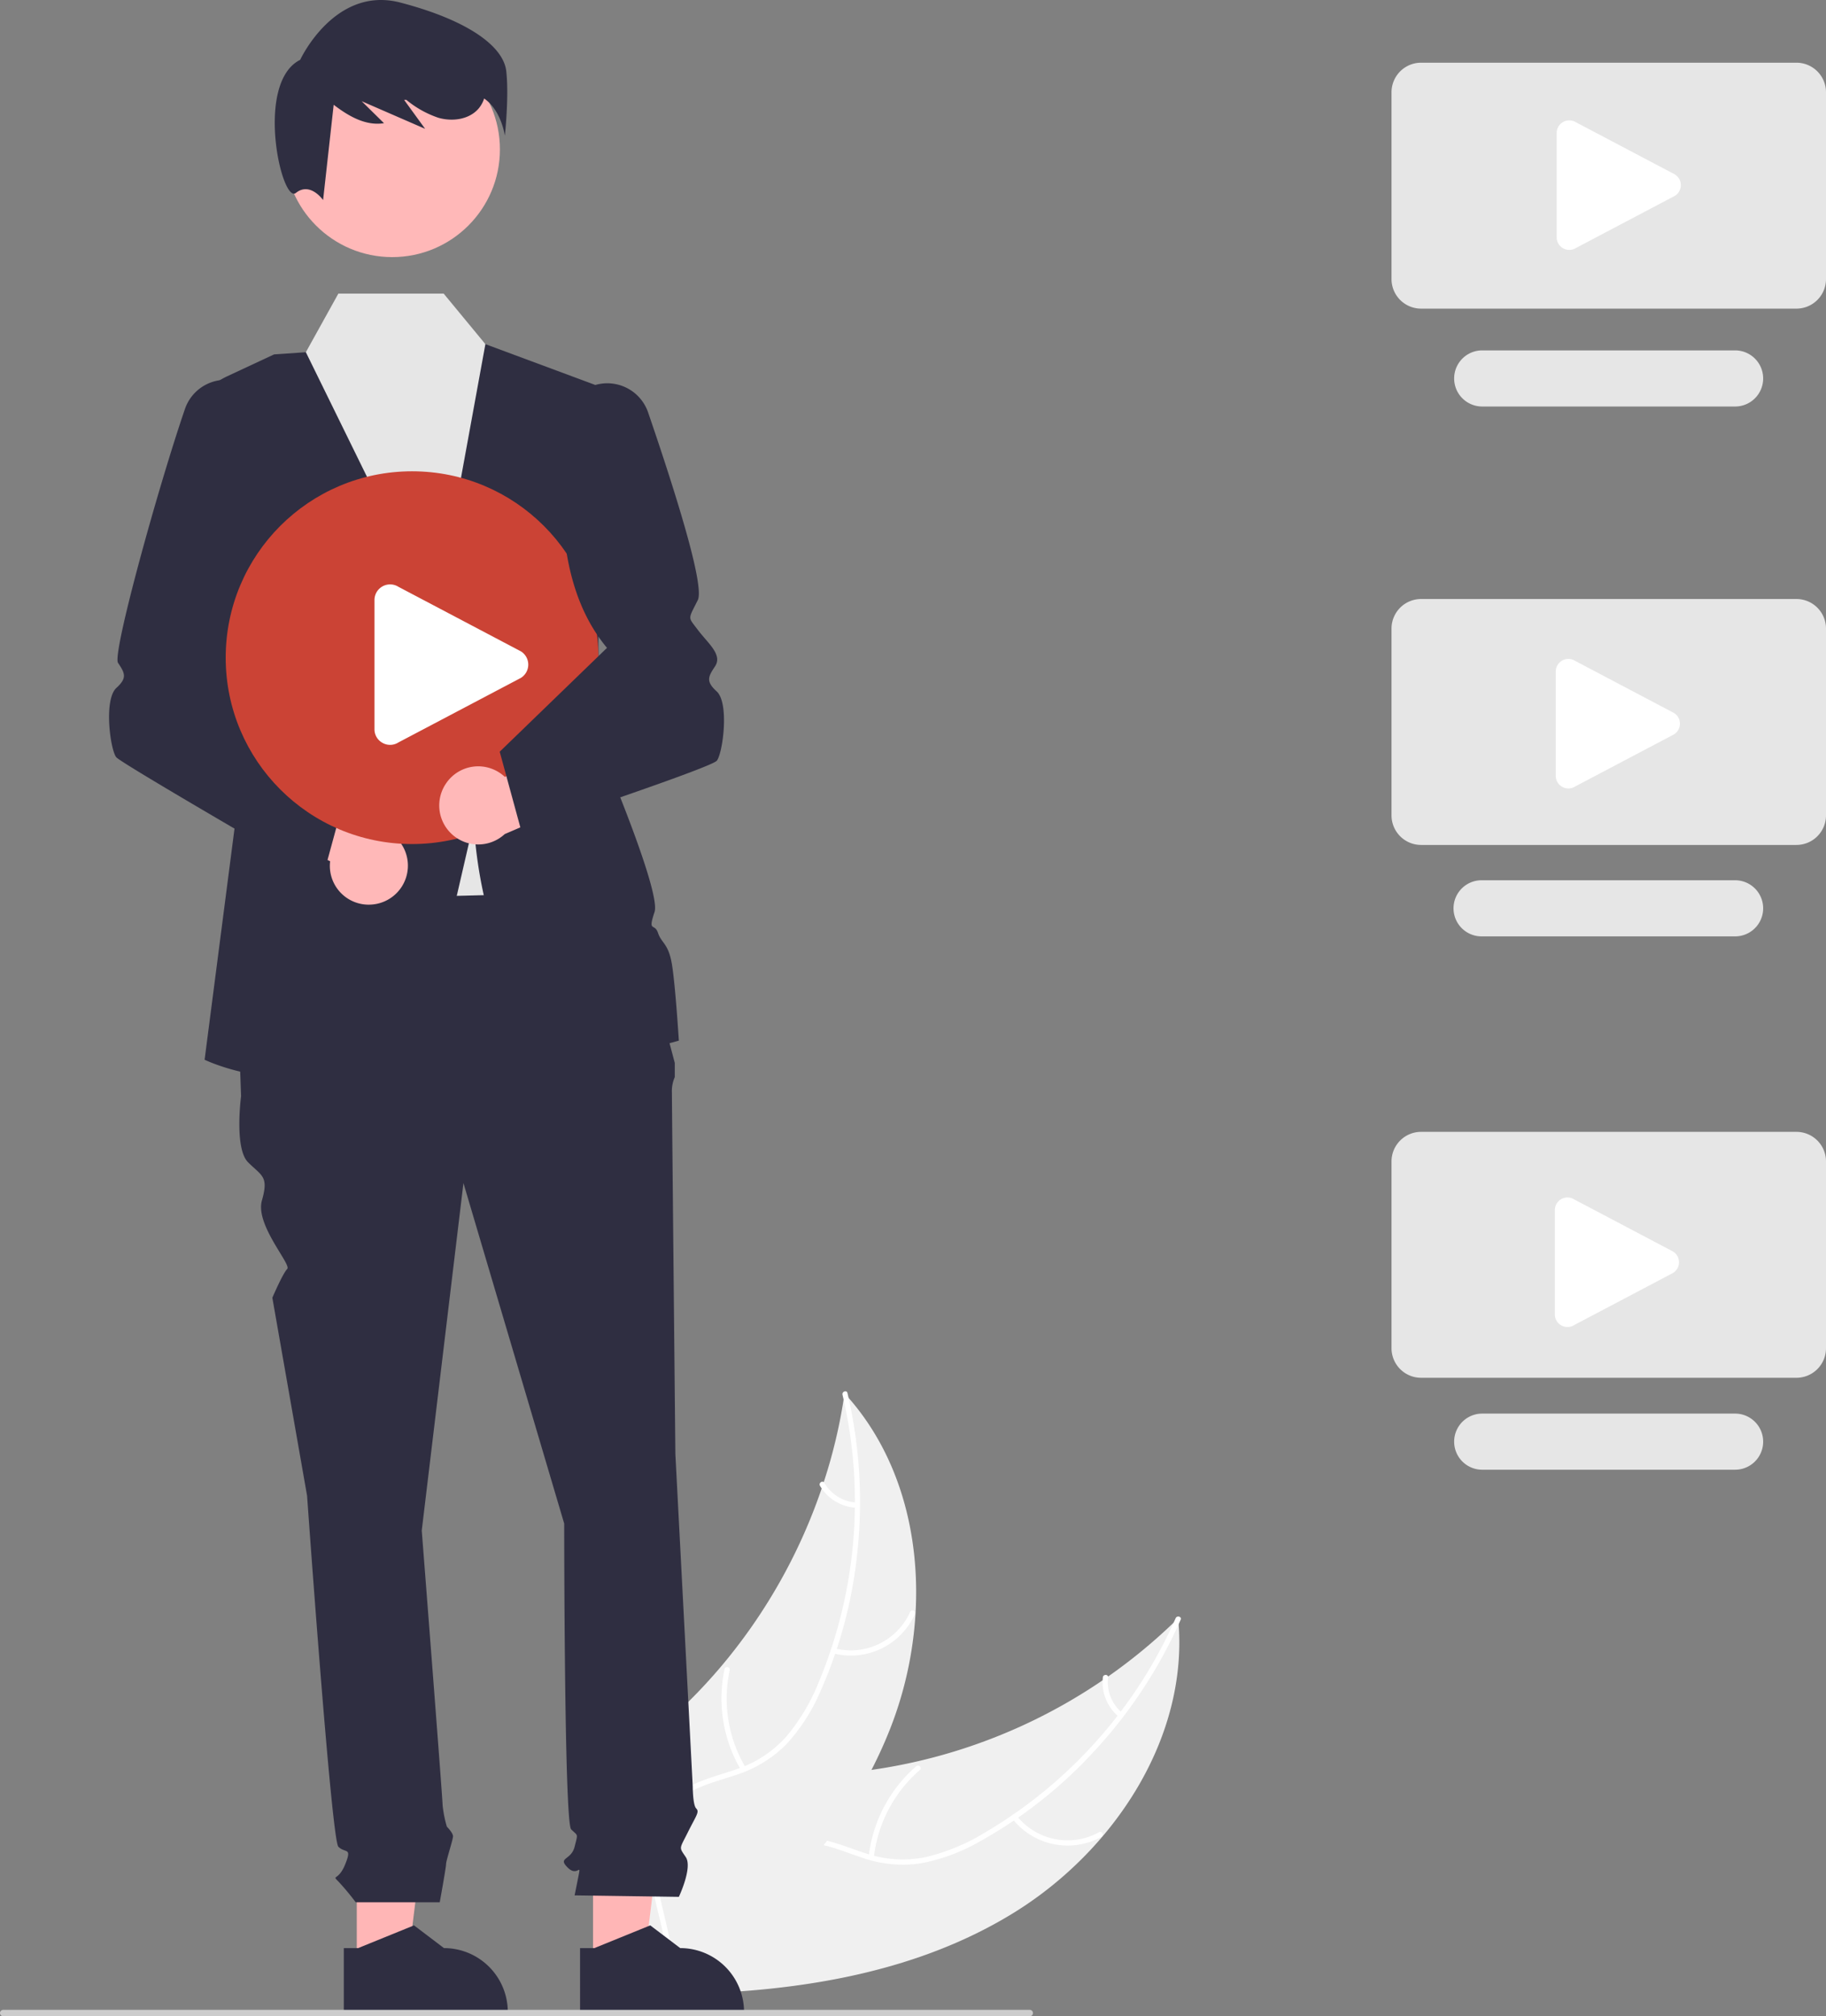 <svg xmlns="http://www.w3.org/2000/svg" data-name="Layer 1" width="525.563" height="580.297" viewBox="0 0 525.563 580.297" xmlns:xlink="http://www.w3.org/1999/xlink"><rect x="0" y="0" width="525.563" height="580.297" fill="#808080" stroke="none"/><path d="M628.771,710.508c29.148-17.886,50.884-50.871,47.544-84.905a157.564,157.564,0,0,1-98.484,44.761c-14.305,1.04-30.323.707-40.73,10.576-6.475,6.141-9.405,15.294-9.785,24.21-.38,8.916,1.525,17.754,3.418,26.475l-.582,2.15C564.349,733.443,599.623,728.395,628.771,710.508Z" transform="translate(-337.218 -159.851)" fill="#f0f0f0"/><path d="M675.598,625.577a134.675,134.675,0,0,1-55.145,61.845,57.996,57.996,0,0,1-16.804,6.914,33.263,33.263,0,0,1-17.469-1.147c-5.273-1.699-10.469-4.048-16.063-4.435a20.367,20.367,0,0,0-15.548,5.975c-5.176,4.94-8.268,11.446-11.07,17.913-3.112,7.18-6.23,14.687-12.311,19.903-.737.632.287,1.738,1.022,1.107,10.581-9.074,12.125-24.052,20.537-34.684,3.925-4.961,9.369-8.769,15.898-8.759,5.709.009,11.07,2.426,16.394,4.193a35.494,35.494,0,0,0,17.039,1.758,53.616,53.616,0,0,0,17.008-6.243,130.659,130.659,0,0,0,32.197-25.119,137.063,137.063,0,0,0,25.756-38.781c.39-.885-1.054-1.32-1.442-.44Z" transform="translate(-337.218 -159.851)" fill="#fff"/><path d="M628.588,683.278a20.206,20.206,0,0,0,25.634,5.242c.848-.47.158-1.81-.692-1.34a18.71,18.71,0,0,1-23.835-4.925c-.595-.766-1.699.261-1.107,1.023Z" transform="translate(-337.218 -159.851)" fill="#fff"/><path d="M588.74,694.403a38.945,38.945,0,0,1,13.221-25.114c.735-.635-.289-1.741-1.023-1.107a40.508,40.508,0,0,0-13.705,26.161c-.105.966,1.401,1.021,1.506.06Z" transform="translate(-337.218 -159.851)" fill="#fff"/><path d="M660.139,652.752a11.437,11.437,0,0,1-3.985-10.095c.118-.964-1.389-1.018-1.506-.06a12.816,12.816,0,0,0,4.383,11.177.779.779,0,0,0,1.065.042.757.757,0,0,0,.042-1.065Z" transform="translate(-337.218 -159.851)" fill="#fff"/><path d="M580.307,560.878c-.091.6-.181,1.2-.283,1.806a150.624,150.624,0,0,1-5.718,23.755c-.187.602-.386,1.21-.591,1.806a158.79,158.79,0,0,1-28.703,50.93,154.205,154.205,0,0,1-16.4,16.734c-8.125,7.117-17.501,14.188-22.649,23.305a26.454,26.454,0,0,0-1.463,2.929l23.074,50.757c.11.089.209.184.32.273l.829,2.069c.322-.245.651-.505.973-.75.187-.141.37-.294.557-.435.123-.098.246-.196.363-.277.041-.032.082-.065.112-.092.117-.081.217-.169.322-.245q2.762-2.178,5.503-4.402c.012-.005.012-.005.018-.022,13.894-11.333,26.964-23.926,37.707-38.102.323-.427.658-.858.971-1.308a147.146,147.146,0,0,0,12.781-20.329,130.088,130.088,0,0,0,5.436-11.987A108.174,108.174,0,0,0,600.722,624.26c1.336-22.574-4.562-45.324-19.278-62.111C581.067,561.72,580.695,561.302,580.307,560.878Z" transform="translate(-337.218 -159.851)" fill="#f0f0f0"/><path d="M579.714,561.285A134.675,134.675,0,0,1,572.919,643.866a57.995,57.995,0,0,1-9.254,15.638,33.263,33.263,0,0,1-14.638,9.602c-5.233,1.818-10.796,3.071-15.496,6.13a20.367,20.367,0,0,0-8.817,14.132c-1.158,7.061.29,14.116,1.946,20.967,1.838,7.606,3.869,15.478,2.153,23.304-.208.948,1.276,1.215,1.483.269,2.985-13.615-4.799-26.504-4.484-40.058.147-6.324,2.201-12.643,7.42-16.565,4.564-3.43,10.3-4.728,15.614-6.523a35.494,35.494,0,0,0,14.663-8.855,53.616,53.616,0,0,0,9.821-15.225,130.659,130.659,0,0,0,10.585-39.441,137.063,137.063,0,0,0-2.784-46.471c-.221-.942-1.636-.419-1.416.517Z" transform="translate(-337.218 -159.851)" fill="#fff"/><path d="M576.92,635.659a20.206,20.206,0,0,0,23.623-11.247c.394-.886-.964-1.54-1.359-.653a18.71,18.71,0,0,1-21.996,10.418c-.936-.254-1.199,1.231-.269,1.483Z" transform="translate(-337.218 -159.851)" fill="#fff"/><path d="M551.802,668.534a38.945,38.945,0,0,1-4.564-28.012c.205-.949-1.279-1.216-1.483-.269a40.508,40.508,0,0,0,4.808,29.14c.497.835,1.733-.029,1.239-.859Z" transform="translate(-337.218 -159.851)" fill="#fff"/><path d="M583.733,592.29a11.437,11.437,0,0,1-9.259-5.661c-.487-.841-1.722.024-1.239.859a12.816,12.816,0,0,0,10.229,6.285.779.779,0,0,0,.876-.607.757.757,0,0,0-.607-.876Z" transform="translate(-337.218 -159.851)" fill="#fff"/><polygon points="102.687 565.457 117.324 565.456 124.287 509 102.685 509.001 102.687 565.457" fill="#ffb6b6"/><path d="M436.172,720.53l4.12-0,16.085-6.541,8.621,6.54h.001a18.371,18.371,0,0,1,18.37,18.369v.597l-47.195.002Z" transform="translate(-337.218 -159.851)" fill="#2f2e41"/><polygon points="170.687 565.457 185.324 565.456 192.287 509 170.685 509.001 170.687 565.457" fill="#ffb6b6"/><path d="M504.172,720.53l4.12-0,16.085-6.541,8.621,6.54h.001a18.371,18.371,0,0,1,18.37,18.369v.597l-47.195.002Z" transform="translate(-337.218 -159.851)" fill="#2f2e41"/><polygon points="91.037 204.001 110.387 263.5 171.387 261.5 152.643 204.001 91.037 204.001" fill="#e6e6e6"/><path d="M519.606,416.351l-115,3,2,56s-2,15,2,19,6,4,4,11,8.567,18.433,7.283,19.717-4.283,8.283-4.283,8.283l10,57s7,99,9,101,4,0,2,5-4,3-2,5a73.65,73.65,0,0,1,5,6H463.783s1.823-10,1.823-11,2-7,2-8-1.768-2.768-1.768-2.768a32.899,32.899,0,0,1-1.232-6.232c0-2-6-79-6-79l12-100,29,98s0,86,2,88,2,1,1,5-5,3-2,6,4-2,3,3l-1,5,30,.429s4-8.429,2-11.429-1.88-2.181.56-7.091,3.44-5.909,2.44-6.909-1-6.319-1-6.319l-5-95.681s-1-101-1-104a9.975,9.975,0,0,1,.831-4.499v-4.072l-3.831-14.429Z" transform="translate(-337.218 -159.851)" fill="#2f2e41"/><path d="M509.106,270.851l-35-13-58,4-13.43,6.267a23.238,23.238,0,0,0-12.951,25.657l17.381,86.076-11,85s54.5,26.5,71.5-42.5l6-26s2,80,59,63c0,0-1-16-2-22s-3-6-4-9-3,0-1-6-16-48-16-48Z" transform="translate(-337.218 -159.851)" fill="#2f2e41"/><polygon points="125.387 177.5 88.033 101.369 97.387 84.5 127.698 84.5 139.705 99.047 125.387 177.5" fill="#e6e6e6"/><path d="M443.967,420.202a11.167,11.167,0,0,1-11.731-12.473l-35.682-17.365,17.741-10.511,31.164,18.102a11.227,11.227,0,0,1-1.493,22.248Z" transform="translate(-337.218 -159.851)" fill="#ffb8b8"/><path d="M370.68,377.79c-1.702-2.078-3.681-16.563.05-19.962,3.146-2.866,2.46-4.199.459-7.2-1.737-2.606,11.599-50.723,19.265-73.081a12.421,12.421,0,0,1,23.941,6.4c2.706,28.625-1.142,48.147-12.108,61.368l33.878,44.882L429.949,412.993S372.232,379.684,370.68,377.79Z" transform="translate(-337.218 -159.851)" fill="#2f2e41"/><circle cx="112.887" cy="43" r="31" fill="#ffb8b8"/><path d="M482.934,180.363c-.824-7.414-11.533-14.828-30.48-19.771-18.947-4.943-28.832,16.476-28.832,16.476-13.181,6.59-5.355,41.601-1.236,38.306,4.119-3.295,7.826,2.06,7.826,2.06l3.048-27.432c4.339,3.325,9.23,6.14,14.479,5.303l-6.425-6.326q9.134,3.974,18.267,7.948-3.024-4.161-6.047-8.321c.208-.007.417-.016.625-.024a28.972,28.972,0,0,0,9.245,5.169c3.996,1.145,8.783.526,11.521-2.602a8.499,8.499,0,0,0,1.638-2.947c4.971,3.405,5.96,10.695,5.96,10.695S483.758,187.777,482.934,180.363Z" transform="translate(-337.218 -159.851)" fill="#2f2e41"/><circle cx="118.602" cy="189.283" r="53.642" fill="#cb4335"/><path d="M465.524,385.443a11.167,11.167,0,0,1,17.008-1.983l35.213-18.297-2.136,20.51L482.497,399.904A11.227,11.227,0,0,1,465.524,385.443Z" transform="translate(-337.218 -159.851)" fill="#ffb8b8"/><path d="M487.262,398.993l-6.217-22.795,30.878-29.882C500.958,333.095,497.11,313.573,499.816,284.948a12.421,12.421,0,0,1,23.941-6.4c7.666,22.358,16.37,49.881,14.296,54.027-.276.552-.526,1.044-.751,1.487-1.857,3.651-1.857,3.651-.049,6.0.226.293.477.62.753.989.7.933,1.455,1.811,2.184,2.659,2.35,2.732,4.569,5.312,2.832,7.918-2,3.001-2.687,4.333.459,7.2,3.731,3.399,1.752,17.884.05,19.962-1.551,1.894-46.727,17.022-55.767,20.035Z" transform="translate(-337.218 -159.851)" fill="#2f2e41"/><path d="M633.609,740.149H338.138a.919.919,0,0,1,0-1.839H633.609a.919.919,0,1,1,0,1.839Z" transform="translate(-337.218 -159.851)" fill="#ccc"/><path d="M854.282,248.677H746.229a8.509,8.509,0,0,1-8.5-8.5V186.397a8.51,8.51,0,0,1,8.5-8.5H854.282a8.51,8.51,0,0,1,8.5,8.5V240.177A8.509,8.509,0,0,1,854.282,248.677Z" transform="translate(-337.218 -159.851)" fill="#e6e6e6"/><path d="M836.53,276.848H763.741a8.076,8.076,0,0,1,0-16.151h72.789a8.076,8.076,0,1,1,0,16.151Z" transform="translate(-337.218 -159.851)" fill="#e6e6e6"/><path d="M854.282,403.033H746.229a8.51,8.51,0,0,1-8.5-8.5V340.753a8.51,8.51,0,0,1,8.5-8.5H854.282a8.51,8.51,0,0,1,8.5,8.5v53.78A8.51,8.51,0,0,1,854.282,403.033Z" transform="translate(-337.218 -159.851)" fill="#e6e6e6"/><path d="M836.53,429.349H763.741a8.076,8.076,0,1,1,0-16.151h72.789a8.076,8.076,0,1,1,0,16.151Z" transform="translate(-337.218 -159.851)" fill="#e6e6e6"/><path d="M854.282,556.388H746.229a8.51,8.51,0,0,1-8.5-8.5V494.109a8.509,8.509,0,0,1,8.5-8.5H854.282a8.509,8.509,0,0,1,8.5,8.5v53.78A8.51,8.51,0,0,1,854.282,556.388Z" transform="translate(-337.218 -159.851)" fill="#e6e6e6"/><path d="M836.53,582.848H763.741a8.076,8.076,0,0,1,0-16.151h72.789a8.076,8.076,0,1,1,0,16.151Z" transform="translate(-337.218 -159.851)" fill="#e6e6e6"/><path d="M449.504,374.23a4.5,4.5,0,0,1-2.171-.565A4.442,4.442,0,0,1,445,369.721V332.547a4.5,4.5,0,0,1,6.913-3.798l35.263,18.587a4.5,4.5,0,0,1,0,7.597L451.913,373.519A4.479,4.479,0,0,1,449.504,374.23Z" transform="translate(-337.218 -159.851)" fill="#fff"/><path d="M788.899,231.781a3.633,3.633,0,0,1-1.753-.457,3.586,3.586,0,0,1-1.884-3.184V198.127a3.633,3.633,0,0,1,5.581-3.067L819.315,210.067a3.633,3.633,0,0,1,0,6.133l-28.471,15.007A3.616,3.616,0,0,1,788.899,231.781Z" transform="translate(-337.218 -159.851)" fill="#fff"/><path d="M788.636,386.781a3.633,3.633,0,0,1-1.753-.457A3.586,3.586,0,0,1,785,383.141V353.127a3.633,3.633,0,0,1,5.581-3.067l28.471,15.007a3.633,3.633,0,0,1,0,6.133l-28.471,15.007A3.616,3.616,0,0,1,788.636,386.781Z" transform="translate(-337.218 -159.851)" fill="#fff"/><path d="M788.374,541.781a3.633,3.633,0,0,1-1.753-.457,3.586,3.586,0,0,1-1.884-3.184V508.127a3.633,3.633,0,0,1,5.581-3.067l28.471,15.007a3.633,3.633,0,0,1,0,6.133l-28.471,15.007A3.616,3.616,0,0,1,788.374,541.781Z" transform="translate(-337.218 -159.851)" fill="#fff"/></svg>